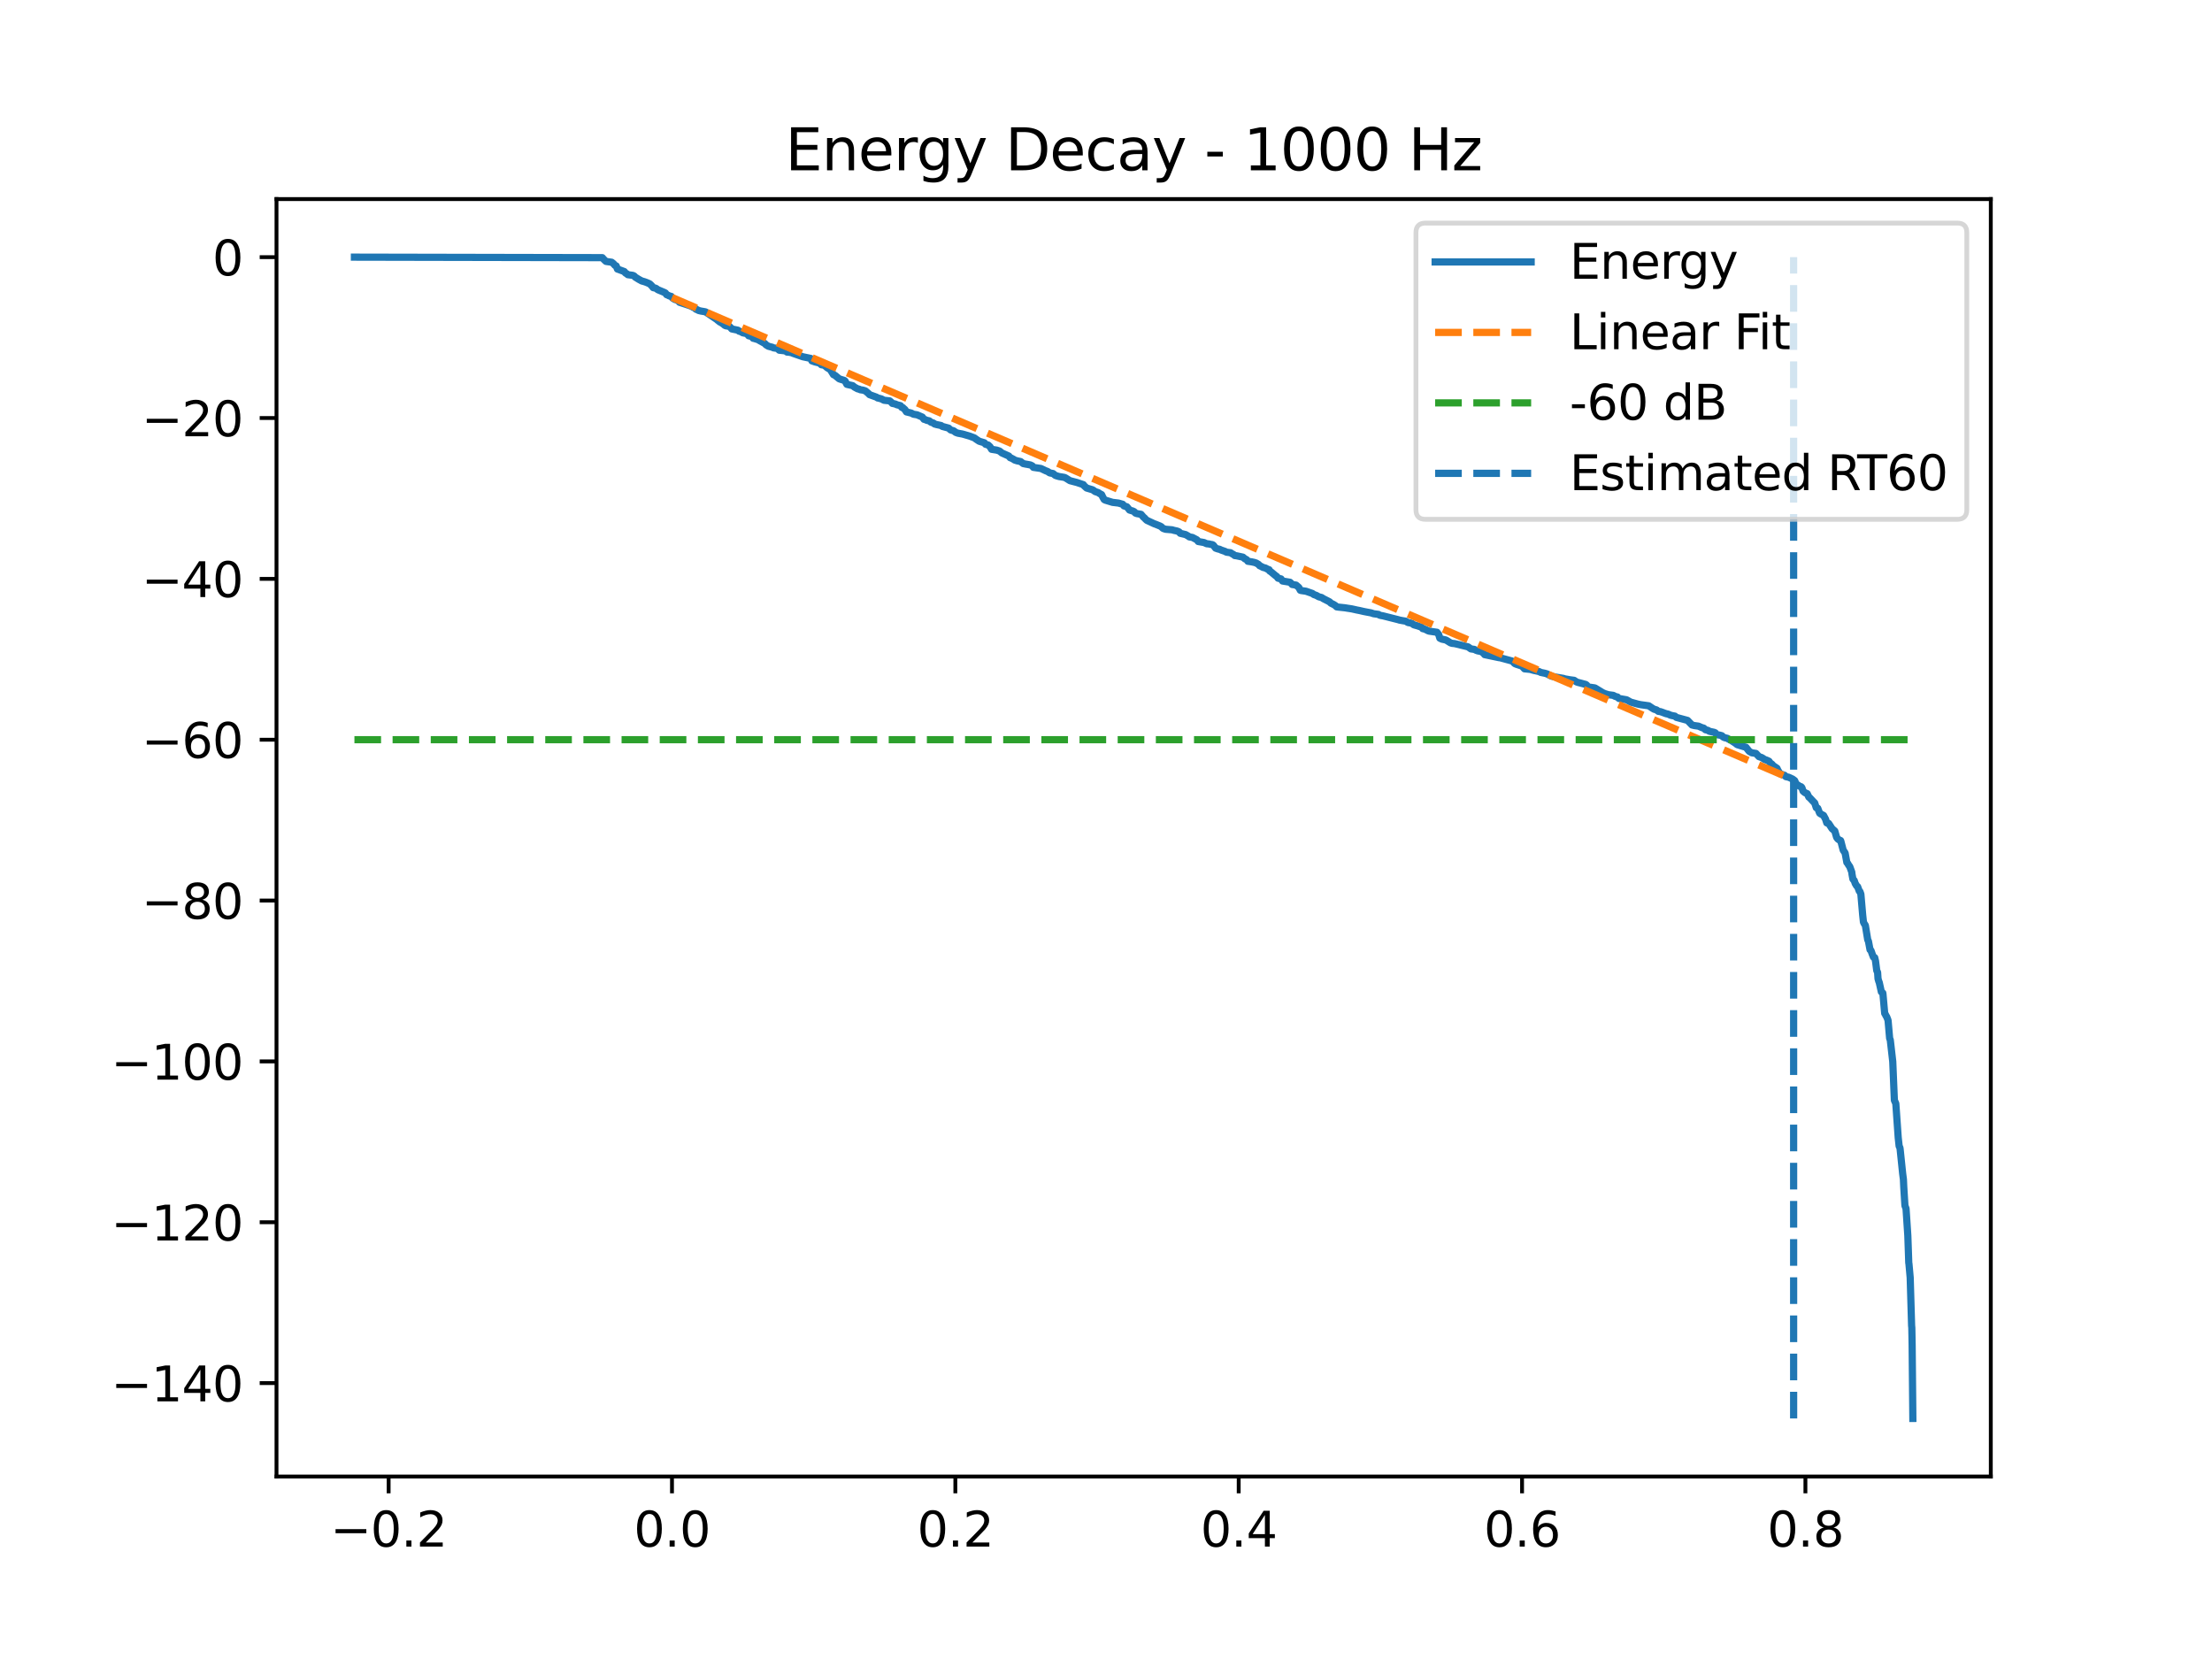<?xml version="1.0" encoding="utf-8" standalone="no"?>
<!DOCTYPE svg PUBLIC "-//W3C//DTD SVG 1.1//EN"
  "http://www.w3.org/Graphics/SVG/1.1/DTD/svg11.dtd">
<svg xmlns:xlink="http://www.w3.org/1999/xlink" width="460.8pt" height="345.6pt" viewBox="0 0 460.8 345.6" xmlns="http://www.w3.org/2000/svg" version="1.1">
 <defs>
  <style type="text/css">*{stroke-linejoin: round; stroke-linecap: butt}</style>
 </defs>
 <g id="figure_1">
  <g id="patch_1">
   <path d="M 0 345.6 
L 460.8 345.6 
L 460.8 0 
L 0 0 
z
" style="fill: #ffffff"/>
  </g>
  <g id="axes_1">
   <g id="patch_2">
    <path d="M 57.6 307.584 
L 414.72 307.584 
L 414.72 41.472 
L 57.6 41.472 
z
" style="fill: #ffffff"/>
   </g>
   <g id="matplotlib.axis_1">
    <g id="xtick_1">
     <g id="line2d_1">
      <defs>
       <path id="md9df9f1b82" d="M 0 0 
L 0 3.5 
" style="stroke: #000000; stroke-width: 0.8"/>
      </defs>
      <g>
       <use xlink:href="#md9df9f1b82" x="80.959" y="307.584" style="stroke: #000000; stroke-width: 0.8"/>
      </g>
     </g>
     <g id="text_1">
      <!-- −0.2 -->
      <g transform="translate(68.818 322.182) scale(0.1 -0.1)">
       <defs>
        <path id="DejaVuSans-2212" d="M 678 2272 
L 4684 2272 
L 4684 1741 
L 678 1741 
L 678 2272 
z
" transform="scale(0.016)"/>
        <path id="DejaVuSans-30" d="M 2034 4250 
Q 1547 4250 1301 3770 
Q 1056 3291 1056 2328 
Q 1056 1369 1301 889 
Q 1547 409 2034 409 
Q 2525 409 2770 889 
Q 3016 1369 3016 2328 
Q 3016 3291 2770 3770 
Q 2525 4250 2034 4250 
z
M 2034 4750 
Q 2819 4750 3233 4129 
Q 3647 3509 3647 2328 
Q 3647 1150 3233 529 
Q 2819 -91 2034 -91 
Q 1250 -91 836 529 
Q 422 1150 422 2328 
Q 422 3509 836 4129 
Q 1250 4750 2034 4750 
z
" transform="scale(0.016)"/>
        <path id="DejaVuSans-2e" d="M 684 794 
L 1344 794 
L 1344 0 
L 684 0 
L 684 794 
z
" transform="scale(0.016)"/>
        <path id="DejaVuSans-32" d="M 1228 531 
L 3431 531 
L 3431 0 
L 469 0 
L 469 531 
Q 828 903 1448 1529 
Q 2069 2156 2228 2338 
Q 2531 2678 2651 2914 
Q 2772 3150 2772 3378 
Q 2772 3750 2511 3984 
Q 2250 4219 1831 4219 
Q 1534 4219 1204 4116 
Q 875 4013 500 3803 
L 500 4441 
Q 881 4594 1212 4672 
Q 1544 4750 1819 4750 
Q 2544 4750 2975 4387 
Q 3406 4025 3406 3419 
Q 3406 3131 3298 2873 
Q 3191 2616 2906 2266 
Q 2828 2175 2409 1742 
Q 1991 1309 1228 531 
z
" transform="scale(0.016)"/>
       </defs>
       <use xlink:href="#DejaVuSans-2212"/>
       <use xlink:href="#DejaVuSans-30" transform="translate(83.789 0)"/>
       <use xlink:href="#DejaVuSans-2e" transform="translate(147.412 0)"/>
       <use xlink:href="#DejaVuSans-32" transform="translate(179.199 0)"/>
      </g>
     </g>
    </g>
    <g id="xtick_2">
     <g id="line2d_2">
      <g>
       <use xlink:href="#md9df9f1b82" x="139.987" y="307.584" style="stroke: #000000; stroke-width: 0.8"/>
      </g>
     </g>
     <g id="text_2">
      <!-- 0.0 -->
      <g transform="translate(132.036 322.182) scale(0.1 -0.1)">
       <use xlink:href="#DejaVuSans-30"/>
       <use xlink:href="#DejaVuSans-2e" transform="translate(63.623 0)"/>
       <use xlink:href="#DejaVuSans-30" transform="translate(95.41 0)"/>
      </g>
     </g>
    </g>
    <g id="xtick_3">
     <g id="line2d_3">
      <g>
       <use xlink:href="#md9df9f1b82" x="199.015" y="307.584" style="stroke: #000000; stroke-width: 0.8"/>
      </g>
     </g>
     <g id="text_3">
      <!-- 0.2 -->
      <g transform="translate(191.064 322.182) scale(0.1 -0.1)">
       <use xlink:href="#DejaVuSans-30"/>
       <use xlink:href="#DejaVuSans-2e" transform="translate(63.623 0)"/>
       <use xlink:href="#DejaVuSans-32" transform="translate(95.41 0)"/>
      </g>
     </g>
    </g>
    <g id="xtick_4">
     <g id="line2d_4">
      <g>
       <use xlink:href="#md9df9f1b82" x="258.043" y="307.584" style="stroke: #000000; stroke-width: 0.8"/>
      </g>
     </g>
     <g id="text_4">
      <!-- 0.4 -->
      <g transform="translate(250.092 322.182) scale(0.1 -0.1)">
       <defs>
        <path id="DejaVuSans-34" d="M 2419 4116 
L 825 1625 
L 2419 1625 
L 2419 4116 
z
M 2253 4666 
L 3047 4666 
L 3047 1625 
L 3713 1625 
L 3713 1100 
L 3047 1100 
L 3047 0 
L 2419 0 
L 2419 1100 
L 313 1100 
L 313 1709 
L 2253 4666 
z
" transform="scale(0.016)"/>
       </defs>
       <use xlink:href="#DejaVuSans-30"/>
       <use xlink:href="#DejaVuSans-2e" transform="translate(63.623 0)"/>
       <use xlink:href="#DejaVuSans-34" transform="translate(95.41 0)"/>
      </g>
     </g>
    </g>
    <g id="xtick_5">
     <g id="line2d_5">
      <g>
       <use xlink:href="#md9df9f1b82" x="317.072" y="307.584" style="stroke: #000000; stroke-width: 0.8"/>
      </g>
     </g>
     <g id="text_5">
      <!-- 0.6 -->
      <g transform="translate(309.12 322.182) scale(0.1 -0.1)">
       <defs>
        <path id="DejaVuSans-36" d="M 2113 2584 
Q 1688 2584 1439 2293 
Q 1191 2003 1191 1497 
Q 1191 994 1439 701 
Q 1688 409 2113 409 
Q 2538 409 2786 701 
Q 3034 994 3034 1497 
Q 3034 2003 2786 2293 
Q 2538 2584 2113 2584 
z
M 3366 4563 
L 3366 3988 
Q 3128 4100 2886 4159 
Q 2644 4219 2406 4219 
Q 1781 4219 1451 3797 
Q 1122 3375 1075 2522 
Q 1259 2794 1537 2939 
Q 1816 3084 2150 3084 
Q 2853 3084 3261 2657 
Q 3669 2231 3669 1497 
Q 3669 778 3244 343 
Q 2819 -91 2113 -91 
Q 1303 -91 875 529 
Q 447 1150 447 2328 
Q 447 3434 972 4092 
Q 1497 4750 2381 4750 
Q 2619 4750 2861 4703 
Q 3103 4656 3366 4563 
z
" transform="scale(0.016)"/>
       </defs>
       <use xlink:href="#DejaVuSans-30"/>
       <use xlink:href="#DejaVuSans-2e" transform="translate(63.623 0)"/>
       <use xlink:href="#DejaVuSans-36" transform="translate(95.41 0)"/>
      </g>
     </g>
    </g>
    <g id="xtick_6">
     <g id="line2d_6">
      <g>
       <use xlink:href="#md9df9f1b82" x="376.1" y="307.584" style="stroke: #000000; stroke-width: 0.8"/>
      </g>
     </g>
     <g id="text_6">
      <!-- 0.8 -->
      <g transform="translate(368.148 322.182) scale(0.1 -0.1)">
       <defs>
        <path id="DejaVuSans-38" d="M 2034 2216 
Q 1584 2216 1326 1975 
Q 1069 1734 1069 1313 
Q 1069 891 1326 650 
Q 1584 409 2034 409 
Q 2484 409 2743 651 
Q 3003 894 3003 1313 
Q 3003 1734 2745 1975 
Q 2488 2216 2034 2216 
z
M 1403 2484 
Q 997 2584 770 2862 
Q 544 3141 544 3541 
Q 544 4100 942 4425 
Q 1341 4750 2034 4750 
Q 2731 4750 3128 4425 
Q 3525 4100 3525 3541 
Q 3525 3141 3298 2862 
Q 3072 2584 2669 2484 
Q 3125 2378 3379 2068 
Q 3634 1759 3634 1313 
Q 3634 634 3220 271 
Q 2806 -91 2034 -91 
Q 1263 -91 848 271 
Q 434 634 434 1313 
Q 434 1759 690 2068 
Q 947 2378 1403 2484 
z
M 1172 3481 
Q 1172 3119 1398 2916 
Q 1625 2713 2034 2713 
Q 2441 2713 2670 2916 
Q 2900 3119 2900 3481 
Q 2900 3844 2670 4047 
Q 2441 4250 2034 4250 
Q 1625 4250 1398 4047 
Q 1172 3844 1172 3481 
z
" transform="scale(0.016)"/>
       </defs>
       <use xlink:href="#DejaVuSans-30"/>
       <use xlink:href="#DejaVuSans-2e" transform="translate(63.623 0)"/>
       <use xlink:href="#DejaVuSans-38" transform="translate(95.41 0)"/>
      </g>
     </g>
    </g>
   </g>
   <g id="matplotlib.axis_2">
    <g id="ytick_1">
     <g id="line2d_7">
      <defs>
       <path id="m7673d0a2f2" d="M 0 0 
L -3.5 0 
" style="stroke: #000000; stroke-width: 0.8"/>
      </defs>
      <g>
       <use xlink:href="#m7673d0a2f2" x="57.6" y="288.126" style="stroke: #000000; stroke-width: 0.8"/>
      </g>
     </g>
     <g id="text_7">
      <!-- −140 -->
      <g transform="translate(23.133 291.926) scale(0.1 -0.1)">
       <defs>
        <path id="DejaVuSans-31" d="M 794 531 
L 1825 531 
L 1825 4091 
L 703 3866 
L 703 4441 
L 1819 4666 
L 2450 4666 
L 2450 531 
L 3481 531 
L 3481 0 
L 794 0 
L 794 531 
z
" transform="scale(0.016)"/>
       </defs>
       <use xlink:href="#DejaVuSans-2212"/>
       <use xlink:href="#DejaVuSans-31" transform="translate(83.789 0)"/>
       <use xlink:href="#DejaVuSans-34" transform="translate(147.412 0)"/>
       <use xlink:href="#DejaVuSans-30" transform="translate(211.035 0)"/>
      </g>
     </g>
    </g>
    <g id="ytick_2">
     <g id="line2d_8">
      <g>
       <use xlink:href="#m7673d0a2f2" x="57.6" y="254.618" style="stroke: #000000; stroke-width: 0.8"/>
      </g>
     </g>
     <g id="text_8">
      <!-- −120 -->
      <g transform="translate(23.133 258.417) scale(0.1 -0.1)">
       <use xlink:href="#DejaVuSans-2212"/>
       <use xlink:href="#DejaVuSans-31" transform="translate(83.789 0)"/>
       <use xlink:href="#DejaVuSans-32" transform="translate(147.412 0)"/>
       <use xlink:href="#DejaVuSans-30" transform="translate(211.035 0)"/>
      </g>
     </g>
    </g>
    <g id="ytick_3">
     <g id="line2d_9">
      <g>
       <use xlink:href="#m7673d0a2f2" x="57.6" y="221.11" style="stroke: #000000; stroke-width: 0.8"/>
      </g>
     </g>
     <g id="text_9">
      <!-- −100 -->
      <g transform="translate(23.133 224.909) scale(0.1 -0.1)">
       <use xlink:href="#DejaVuSans-2212"/>
       <use xlink:href="#DejaVuSans-31" transform="translate(83.789 0)"/>
       <use xlink:href="#DejaVuSans-30" transform="translate(147.412 0)"/>
       <use xlink:href="#DejaVuSans-30" transform="translate(211.035 0)"/>
      </g>
     </g>
    </g>
    <g id="ytick_4">
     <g id="line2d_10">
      <g>
       <use xlink:href="#m7673d0a2f2" x="57.6" y="187.601" style="stroke: #000000; stroke-width: 0.8"/>
      </g>
     </g>
     <g id="text_10">
      <!-- −80 -->
      <g transform="translate(29.495 191.401) scale(0.1 -0.1)">
       <use xlink:href="#DejaVuSans-2212"/>
       <use xlink:href="#DejaVuSans-38" transform="translate(83.789 0)"/>
       <use xlink:href="#DejaVuSans-30" transform="translate(147.412 0)"/>
      </g>
     </g>
    </g>
    <g id="ytick_5">
     <g id="line2d_11">
      <g>
       <use xlink:href="#m7673d0a2f2" x="57.6" y="154.093" style="stroke: #000000; stroke-width: 0.8"/>
      </g>
     </g>
     <g id="text_11">
      <!-- −60 -->
      <g transform="translate(29.495 157.892) scale(0.1 -0.1)">
       <use xlink:href="#DejaVuSans-2212"/>
       <use xlink:href="#DejaVuSans-36" transform="translate(83.789 0)"/>
       <use xlink:href="#DejaVuSans-30" transform="translate(147.412 0)"/>
      </g>
     </g>
    </g>
    <g id="ytick_6">
     <g id="line2d_12">
      <g>
       <use xlink:href="#m7673d0a2f2" x="57.6" y="120.585" style="stroke: #000000; stroke-width: 0.8"/>
      </g>
     </g>
     <g id="text_12">
      <!-- −40 -->
      <g transform="translate(29.495 124.384) scale(0.1 -0.1)">
       <use xlink:href="#DejaVuSans-2212"/>
       <use xlink:href="#DejaVuSans-34" transform="translate(83.789 0)"/>
       <use xlink:href="#DejaVuSans-30" transform="translate(147.412 0)"/>
      </g>
     </g>
    </g>
    <g id="ytick_7">
     <g id="line2d_13">
      <g>
       <use xlink:href="#m7673d0a2f2" x="57.6" y="87.076" style="stroke: #000000; stroke-width: 0.8"/>
      </g>
     </g>
     <g id="text_13">
      <!-- −20 -->
      <g transform="translate(29.495 90.876) scale(0.1 -0.1)">
       <use xlink:href="#DejaVuSans-2212"/>
       <use xlink:href="#DejaVuSans-32" transform="translate(83.789 0)"/>
       <use xlink:href="#DejaVuSans-30" transform="translate(147.412 0)"/>
      </g>
     </g>
    </g>
    <g id="ytick_8">
     <g id="line2d_14">
      <g>
       <use xlink:href="#m7673d0a2f2" x="57.6" y="53.568" style="stroke: #000000; stroke-width: 0.8"/>
      </g>
     </g>
     <g id="text_14">
      <!-- 0 -->
      <g transform="translate(44.237 57.367) scale(0.1 -0.1)">
       <use xlink:href="#DejaVuSans-30"/>
      </g>
     </g>
    </g>
   </g>
   <g id="line2d_15">
    <path d="M 73.833 53.568 
L 125.47 53.673 
L 125.741 53.981 
L 126.073 54.307 
L 126.251 54.459 
L 127.425 54.628 
L 127.8 54.927 
L 127.893 55.037 
L 128.089 55.269 
L 128.366 55.392 
L 128.624 56.052 
L 128.784 56.1 
L 130.051 56.569 
L 130.303 56.886 
L 130.598 57.047 
L 130.783 57.222 
L 131.711 57.345 
L 131.914 57.394 
L 132.117 57.503 
L 132.332 57.735 
L 133.07 58.191 
L 133.697 58.534 
L 133.869 58.578 
L 134.257 58.688 
L 134.619 58.818 
L 135.296 59.101 
L 135.505 59.273 
L 135.843 59.621 
L 136.07 59.921 
L 136.612 60.042 
L 137.06 60.361 
L 138.407 60.922 
L 138.622 61.038 
L 138.862 61.384 
L 139.188 61.509 
L 139.366 61.625 
L 139.84 61.749 
L 140.104 62.094 
L 140.559 62.372 
L 140.922 62.487 
L 141.352 62.711 
L 141.555 62.972 
L 143.32 63.549 
L 143.683 63.673 
L 144.193 63.884 
L 144.402 64.03 
L 144.734 64.152 
L 144.968 64.413 
L 145.263 64.527 
L 145.527 64.678 
L 146.05 64.806 
L 146.364 64.854 
L 146.978 64.964 
L 149.296 66.533 
L 149.549 66.757 
L 149.782 66.917 
L 149.881 67.027 
L 150.145 67.168 
L 150.446 67.346 
L 150.735 67.557 
L 150.963 67.757 
L 151.19 67.868 
L 151.922 67.981 
L 152.242 68.287 
L 152.445 68.525 
L 153.717 68.789 
L 153.951 68.989 
L 154.142 69.029 
L 154.431 69.153 
L 154.714 69.325 
L 155.531 69.497 
L 155.74 69.668 
L 155.956 69.946 
L 156.607 70.103 
L 156.89 70.465 
L 157.105 70.51 
L 157.985 70.783 
L 158.2 70.94 
L 158.864 71.298 
L 159.048 71.404 
L 159.294 71.531 
L 159.596 71.85 
L 159.823 71.976 
L 160.044 72.121 
L 160.444 72.229 
L 160.887 72.339 
L 161.102 72.461 
L 161.963 72.595 
L 162.332 72.954 
L 163.617 73.096 
L 163.949 73.344 
L 164.281 73.359 
L 164.877 73.471 
L 165.191 73.602 
L 167.017 74.242 
L 167.263 74.323 
L 168.893 74.664 
L 169.132 75.176 
L 169.747 75.39 
L 170.731 75.633 
L 170.897 75.782 
L 171.082 75.973 
L 171.715 76.093 
L 172.311 76.593 
L 172.975 76.999 
L 173.621 78.044 
L 173.959 78.206 
L 174.82 78.918 
L 175.416 79.109 
L 175.89 79.251 
L 176.068 79.405 
L 176.412 80.061 
L 176.585 80.109 
L 177.63 80.338 
L 178.005 80.645 
L 178.269 80.788 
L 178.657 81 
L 178.995 81.075 
L 179.192 81.189 
L 179.739 81.265 
L 180.262 81.42 
L 180.938 81.988 
L 181.141 82.212 
L 182.604 82.743 
L 182.82 82.905 
L 183.102 82.961 
L 183.631 83.108 
L 184.141 83.38 
L 185.34 83.509 
L 185.685 83.799 
L 185.882 84.03 
L 186.552 84.174 
L 186.798 84.305 
L 187.585 84.507 
L 187.843 84.865 
L 188.077 84.911 
L 188.163 85.017 
L 188.526 85.325 
L 188.642 85.515 
L 188.827 85.806 
L 189.823 86.051 
L 190.063 86.168 
L 190.266 86.285 
L 191.047 86.413 
L 192.141 86.889 
L 192.393 87.231 
L 192.485 87.352 
L 192.658 87.381 
L 192.891 87.483 
L 193.076 87.563 
L 193.574 87.667 
L 193.924 87.951 
L 194.471 88.132 
L 194.68 88.324 
L 195.117 88.446 
L 196.058 88.647 
L 196.267 88.819 
L 197.62 89.184 
L 197.884 89.429 
L 197.988 89.536 
L 198.179 89.612 
L 198.659 89.741 
L 199.101 90.079 
L 199.55 90.242 
L 200.417 90.402 
L 200.792 90.495 
L 201.223 90.628 
L 201.518 90.709 
L 202.01 90.856 
L 202.705 91.118 
L 202.994 91.23 
L 203.344 91.493 
L 203.984 91.914 
L 204.205 91.983 
L 205.06 92.237 
L 205.299 92.548 
L 205.847 92.702 
L 206.246 93.07 
L 206.566 93.6 
L 207.63 93.768 
L 208.22 93.958 
L 208.7 94.353 
L 210.145 94.999 
L 210.44 95.353 
L 210.618 95.403 
L 211.178 95.698 
L 211.362 95.835 
L 211.872 95.994 
L 212.61 96.151 
L 213.157 96.571 
L 213.686 96.683 
L 214.012 96.736 
L 214.633 96.853 
L 215.039 97.045 
L 215.267 97.36 
L 216.847 97.595 
L 217.861 98.078 
L 218.212 98.205 
L 218.679 98.514 
L 219.368 98.648 
L 219.847 99.034 
L 220.093 99.119 
L 220.604 99.269 
L 221.378 99.391 
L 221.778 99.465 
L 222.006 99.579 
L 222.891 100.132 
L 224.373 100.52 
L 224.65 100.618 
L 225.683 100.961 
L 225.824 101.172 
L 226.365 101.664 
L 227.595 102.03 
L 227.927 102.24 
L 228.111 102.393 
L 228.8 102.626 
L 229.089 102.829 
L 229.482 103.035 
L 229.728 103.553 
L 229.796 103.666 
L 230.011 104.05 
L 230.226 104.179 
L 231.518 104.575 
L 231.751 104.649 
L 232.987 104.795 
L 233.891 105.051 
L 234.143 105.387 
L 234.74 105.568 
L 235.096 105.984 
L 235.293 106.246 
L 235.68 106.371 
L 235.926 106.434 
L 236.277 106.593 
L 236.529 106.879 
L 236.824 106.989 
L 237.058 107.03 
L 237.697 107.144 
L 238.232 107.761 
L 238.392 107.867 
L 238.62 108.126 
L 238.908 108.394 
L 240.464 109.115 
L 240.71 109.197 
L 241.614 109.563 
L 241.946 109.74 
L 242.032 109.848 
L 242.29 110.08 
L 242.801 110.254 
L 244.153 110.367 
L 244.59 110.494 
L 245.1 110.6 
L 245.346 110.676 
L 245.635 110.812 
L 245.857 111.094 
L 246.982 111.362 
L 247.541 111.679 
L 247.763 111.846 
L 248.408 111.959 
L 249.355 112.461 
L 249.613 112.808 
L 250.812 113.018 
L 251.39 113.276 
L 251.79 113.305 
L 252.27 113.414 
L 252.528 113.448 
L 252.743 113.557 
L 253.235 114.187 
L 253.764 114.373 
L 254.041 114.412 
L 254.366 114.574 
L 254.545 114.64 
L 255.203 114.865 
L 255.467 115.024 
L 256.34 115.143 
L 256.703 115.383 
L 256.931 115.489 
L 257.22 115.732 
L 257.595 115.779 
L 258.929 116.064 
L 259.199 116.297 
L 259.316 116.405 
L 259.556 116.509 
L 259.728 116.613 
L 259.95 116.927 
L 260.737 117.042 
L 261.296 117.161 
L 261.714 117.298 
L 261.923 117.434 
L 262.157 117.553 
L 262.397 117.845 
L 262.704 117.98 
L 263.098 118.199 
L 263.602 118.328 
L 264.069 118.575 
L 264.383 118.688 
L 264.481 118.937 
L 264.764 119.125 
L 264.905 119.239 
L 265.736 119.935 
L 265.957 120.073 
L 266.24 120.451 
L 266.855 120.589 
L 267.168 121.036 
L 268.097 121.188 
L 268.736 121.297 
L 268.97 121.515 
L 269.167 121.755 
L 269.99 121.886 
L 270.568 122.375 
L 270.876 122.962 
L 271.042 123.016 
L 272.063 123.164 
L 273.446 123.645 
L 273.649 123.836 
L 274.252 124.047 
L 274.424 124.157 
L 274.768 124.337 
L 275.309 124.469 
L 275.69 124.719 
L 276.779 125.271 
L 276.982 125.386 
L 277.264 125.657 
L 277.787 125.908 
L 277.972 126.022 
L 278.236 126.195 
L 278.451 126.422 
L 278.845 126.475 
L 280.216 126.62 
L 280.616 126.689 
L 281.347 126.799 
L 281.624 126.845 
L 282.411 127.02 
L 282.626 127.07 
L 283.229 127.185 
L 284.065 127.378 
L 284.754 127.512 
L 285.608 127.671 
L 285.94 127.782 
L 286.149 127.851 
L 287.164 127.988 
L 287.361 128.136 
L 287.662 128.215 
L 288.08 128.287 
L 291.314 129.101 
L 291.487 129.165 
L 292.163 129.291 
L 292.845 129.401 
L 293.288 129.678 
L 293.891 129.791 
L 294.21 129.909 
L 294.463 130.121 
L 294.641 130.192 
L 295.071 130.312 
L 295.317 130.381 
L 296.141 130.663 
L 296.375 130.956 
L 296.793 131.055 
L 297.469 131.388 
L 297.697 131.473 
L 299.351 131.714 
L 299.714 132.196 
L 299.941 132.944 
L 300.365 133.146 
L 301.159 133.312 
L 301.349 133.406 
L 302.161 133.914 
L 302.511 134.025 
L 302.985 134.068 
L 303.925 134.283 
L 304.251 134.371 
L 305.825 134.752 
L 306.41 135.174 
L 307.147 135.285 
L 307.486 135.462 
L 307.83 135.587 
L 308.574 135.732 
L 309.054 136.082 
L 309.281 136.375 
L 312.263 137.002 
L 312.515 137.028 
L 313.161 137.204 
L 313.616 137.328 
L 315.012 137.707 
L 315.319 137.967 
L 315.399 138.095 
L 315.571 138.242 
L 315.842 138.362 
L 317.072 138.767 
L 317.582 139.329 
L 318.787 139.448 
L 319.211 139.575 
L 319.617 139.683 
L 319.912 139.739 
L 320.669 139.914 
L 320.951 140.073 
L 321.837 140.256 
L 322.267 140.381 
L 323.024 140.778 
L 323.214 140.857 
L 324.032 141.052 
L 324.247 141.075 
L 325.686 141.32 
L 326 141.424 
L 326.713 141.547 
L 326.959 141.597 
L 327.924 141.725 
L 328.416 142.055 
L 328.73 142.164 
L 329.012 142.23 
L 330.095 142.519 
L 330.291 142.563 
L 330.519 142.698 
L 330.808 143.1 
L 332.241 143.304 
L 333.864 144.286 
L 334.097 144.397 
L 334.399 144.522 
L 334.792 144.637 
L 334.971 144.707 
L 336.096 144.86 
L 336.372 145.024 
L 336.723 145.152 
L 336.938 145.191 
L 337.03 145.295 
L 337.258 145.504 
L 337.651 145.573 
L 338.844 145.779 
L 339.724 146.271 
L 341.23 146.684 
L 341.783 146.798 
L 342.601 146.909 
L 343.468 147.029 
L 344.206 147.525 
L 344.569 147.742 
L 345.085 147.888 
L 345.46 148.183 
L 345.915 148.253 
L 346.389 148.418 
L 346.715 148.545 
L 347.114 148.686 
L 347.385 148.731 
L 347.711 148.852 
L 347.957 148.977 
L 348.326 149.069 
L 348.91 149.18 
L 349.211 149.443 
L 351.548 150.073 
L 352.464 151.021 
L 352.962 151.15 
L 353.817 151.268 
L 354.536 151.579 
L 354.917 151.683 
L 355.274 152.017 
L 355.809 152.151 
L 356.055 152.325 
L 356.522 152.435 
L 357.063 152.548 
L 357.321 152.659 
L 357.586 153.025 
L 358.305 153.157 
L 358.692 153.264 
L 358.938 153.507 
L 359.141 153.622 
L 359.381 153.699 
L 359.898 153.824 
L 360.113 153.991 
L 360.426 154.125 
L 360.66 154.266 
L 361.466 154.795 
L 361.625 154.904 
L 361.878 155.119 
L 363.267 155.544 
L 363.704 155.652 
L 364.399 156.526 
L 364.89 156.811 
L 365.8 156.954 
L 366.421 157.619 
L 366.876 157.769 
L 367.061 157.852 
L 367.602 158.209 
L 368.008 158.349 
L 368.506 158.573 
L 368.795 158.973 
L 369.139 159.202 
L 369.348 159.478 
L 370.178 160.044 
L 370.351 160.43 
L 370.633 160.89 
L 370.793 161.176 
L 371.433 161.4 
L 371.783 161.518 
L 372.029 161.789 
L 372.595 161.909 
L 372.982 162.077 
L 373.234 162.203 
L 373.425 162.287 
L 373.861 162.609 
L 374.132 163.264 
L 374.316 163.409 
L 374.47 163.504 
L 374.63 163.603 
L 374.802 163.754 
L 375.202 163.894 
L 375.362 164.062 
L 375.614 164.809 
L 375.995 165.127 
L 376.475 165.334 
L 376.819 166.054 
L 377.01 166.196 
L 377.877 167.122 
L 378.03 167.256 
L 378.362 168.263 
L 378.67 168.374 
L 378.731 168.518 
L 379.02 169.295 
L 379.088 169.418 
L 379.242 169.527 
L 379.887 169.878 
L 380.213 170.491 
L 380.275 170.579 
L 380.551 171.425 
L 380.939 171.535 
L 381.646 172.619 
L 382.224 173.124 
L 382.574 174.345 
L 382.636 174.494 
L 382.863 174.777 
L 383.152 174.988 
L 383.423 175.096 
L 383.478 175.223 
L 383.97 177.108 
L 384.37 177.694 
L 384.732 179.666 
L 384.886 179.827 
L 385.065 180.151 
L 385.347 180.554 
L 385.759 181.669 
L 385.815 182.16 
L 385.993 183.114 
L 386.134 183.302 
L 386.257 183.402 
L 386.491 184.08 
L 386.589 184.22 
L 386.768 184.547 
L 386.977 184.706 
L 387.315 185.618 
L 387.456 185.727 
L 387.653 186.265 
L 388.034 190.658 
L 388.188 192.081 
L 388.342 192.4 
L 388.588 192.769 
L 389.086 195.805 
L 389.16 195.916 
L 389.233 196.095 
L 389.565 197.854 
L 389.725 197.966 
L 389.774 198.053 
L 389.996 198.691 
L 390.26 199.372 
L 390.537 199.489 
L 390.709 200.219 
L 390.961 202.194 
L 391.14 202.563 
L 391.226 203.88 
L 391.404 204.5 
L 391.472 204.616 
L 391.92 206.633 
L 392.222 206.862 
L 392.259 207.121 
L 392.615 211.1 
L 392.744 211.293 
L 392.91 211.652 
L 393.009 211.76 
L 393.267 212.411 
L 393.322 212.619 
L 393.648 216.323 
L 393.777 216.615 
L 394.294 221.139 
L 394.632 229.204 
L 394.675 229.306 
L 394.835 229.667 
L 394.933 229.883 
L 395.431 236.972 
L 395.628 238.789 
L 395.776 239.046 
L 395.825 239.335 
L 396.36 244.495 
L 396.514 245.673 
L 396.593 247.366 
L 396.833 251.165 
L 397.061 251.763 
L 397.436 257.419 
L 397.633 263.135 
L 397.663 263.209 
L 397.928 266.154 
L 398.223 276.159 
L 398.266 276.588 
L 398.334 280.206 
L 398.481 295.488 
L 398.481 295.488 
" clip-path="url(#pe1943ae034)" style="fill: none; stroke: #1f77b4; stroke-width: 1.5; stroke-linecap: square"/>
   </g>
   <g id="line2d_16">
    <path d="M 139.987 61.963 
L 373.646 162.47 
" clip-path="url(#pe1943ae034)" style="fill: none; stroke-dasharray: 5.55,2.4; stroke-dashoffset: 0; stroke: #ff7f0e; stroke-width: 1.5"/>
   </g>
   <g id="line2d_17">
    <path d="M 73.833 154.093 
L 398.487 154.093 
L 398.487 154.093 
" clip-path="url(#pe1943ae034)" style="fill: none; stroke-dasharray: 5.55,2.4; stroke-dashoffset: 0; stroke: #2ca02c; stroke-width: 1.5"/>
   </g>
   <g id="LineCollection_1">
    <path d="M 373.646 295.488 
L 373.646 53.568 
" clip-path="url(#pe1943ae034)" style="fill: none; stroke-dasharray: 5.55,2.4; stroke-dashoffset: 0; stroke: #1f77b4; stroke-width: 1.5"/>
   </g>
   <g id="patch_3">
    <path d="M 57.6 307.584 
L 57.6 41.472 
" style="fill: none; stroke: #000000; stroke-width: 0.8; stroke-linejoin: miter; stroke-linecap: square"/>
   </g>
   <g id="patch_4">
    <path d="M 414.72 307.584 
L 414.72 41.472 
" style="fill: none; stroke: #000000; stroke-width: 0.8; stroke-linejoin: miter; stroke-linecap: square"/>
   </g>
   <g id="patch_5">
    <path d="M 57.6 307.584 
L 414.72 307.584 
" style="fill: none; stroke: #000000; stroke-width: 0.8; stroke-linejoin: miter; stroke-linecap: square"/>
   </g>
   <g id="patch_6">
    <path d="M 57.6 41.472 
L 414.72 41.472 
" style="fill: none; stroke: #000000; stroke-width: 0.8; stroke-linejoin: miter; stroke-linecap: square"/>
   </g>
   <g id="text_15">
    <!-- Energy Decay - 1000 Hz -->
    <g transform="translate(163.59 35.472) scale(0.12 -0.12)">
     <defs>
      <path id="DejaVuSans-45" d="M 628 4666 
L 3578 4666 
L 3578 4134 
L 1259 4134 
L 1259 2753 
L 3481 2753 
L 3481 2222 
L 1259 2222 
L 1259 531 
L 3634 531 
L 3634 0 
L 628 0 
L 628 4666 
z
" transform="scale(0.016)"/>
      <path id="DejaVuSans-6e" d="M 3513 2113 
L 3513 0 
L 2938 0 
L 2938 2094 
Q 2938 2591 2744 2837 
Q 2550 3084 2163 3084 
Q 1697 3084 1428 2787 
Q 1159 2491 1159 1978 
L 1159 0 
L 581 0 
L 581 3500 
L 1159 3500 
L 1159 2956 
Q 1366 3272 1645 3428 
Q 1925 3584 2291 3584 
Q 2894 3584 3203 3211 
Q 3513 2838 3513 2113 
z
" transform="scale(0.016)"/>
      <path id="DejaVuSans-65" d="M 3597 1894 
L 3597 1613 
L 953 1613 
Q 991 1019 1311 708 
Q 1631 397 2203 397 
Q 2534 397 2845 478 
Q 3156 559 3463 722 
L 3463 178 
Q 3153 47 2828 -22 
Q 2503 -91 2169 -91 
Q 1331 -91 842 396 
Q 353 884 353 1716 
Q 353 2575 817 3079 
Q 1281 3584 2069 3584 
Q 2775 3584 3186 3129 
Q 3597 2675 3597 1894 
z
M 3022 2063 
Q 3016 2534 2758 2815 
Q 2500 3097 2075 3097 
Q 1594 3097 1305 2825 
Q 1016 2553 972 2059 
L 3022 2063 
z
" transform="scale(0.016)"/>
      <path id="DejaVuSans-72" d="M 2631 2963 
Q 2534 3019 2420 3045 
Q 2306 3072 2169 3072 
Q 1681 3072 1420 2755 
Q 1159 2438 1159 1844 
L 1159 0 
L 581 0 
L 581 3500 
L 1159 3500 
L 1159 2956 
Q 1341 3275 1631 3429 
Q 1922 3584 2338 3584 
Q 2397 3584 2469 3576 
Q 2541 3569 2628 3553 
L 2631 2963 
z
" transform="scale(0.016)"/>
      <path id="DejaVuSans-67" d="M 2906 1791 
Q 2906 2416 2648 2759 
Q 2391 3103 1925 3103 
Q 1463 3103 1205 2759 
Q 947 2416 947 1791 
Q 947 1169 1205 825 
Q 1463 481 1925 481 
Q 2391 481 2648 825 
Q 2906 1169 2906 1791 
z
M 3481 434 
Q 3481 -459 3084 -895 
Q 2688 -1331 1869 -1331 
Q 1566 -1331 1297 -1286 
Q 1028 -1241 775 -1147 
L 775 -588 
Q 1028 -725 1275 -790 
Q 1522 -856 1778 -856 
Q 2344 -856 2625 -561 
Q 2906 -266 2906 331 
L 2906 616 
Q 2728 306 2450 153 
Q 2172 0 1784 0 
Q 1141 0 747 490 
Q 353 981 353 1791 
Q 353 2603 747 3093 
Q 1141 3584 1784 3584 
Q 2172 3584 2450 3431 
Q 2728 3278 2906 2969 
L 2906 3500 
L 3481 3500 
L 3481 434 
z
" transform="scale(0.016)"/>
      <path id="DejaVuSans-79" d="M 2059 -325 
Q 1816 -950 1584 -1140 
Q 1353 -1331 966 -1331 
L 506 -1331 
L 506 -850 
L 844 -850 
Q 1081 -850 1212 -737 
Q 1344 -625 1503 -206 
L 1606 56 
L 191 3500 
L 800 3500 
L 1894 763 
L 2988 3500 
L 3597 3500 
L 2059 -325 
z
" transform="scale(0.016)"/>
      <path id="DejaVuSans-20" transform="scale(0.016)"/>
      <path id="DejaVuSans-44" d="M 1259 4147 
L 1259 519 
L 2022 519 
Q 2988 519 3436 956 
Q 3884 1394 3884 2338 
Q 3884 3275 3436 3711 
Q 2988 4147 2022 4147 
L 1259 4147 
z
M 628 4666 
L 1925 4666 
Q 3281 4666 3915 4102 
Q 4550 3538 4550 2338 
Q 4550 1131 3912 565 
Q 3275 0 1925 0 
L 628 0 
L 628 4666 
z
" transform="scale(0.016)"/>
      <path id="DejaVuSans-63" d="M 3122 3366 
L 3122 2828 
Q 2878 2963 2633 3030 
Q 2388 3097 2138 3097 
Q 1578 3097 1268 2742 
Q 959 2388 959 1747 
Q 959 1106 1268 751 
Q 1578 397 2138 397 
Q 2388 397 2633 464 
Q 2878 531 3122 666 
L 3122 134 
Q 2881 22 2623 -34 
Q 2366 -91 2075 -91 
Q 1284 -91 818 406 
Q 353 903 353 1747 
Q 353 2603 823 3093 
Q 1294 3584 2113 3584 
Q 2378 3584 2631 3529 
Q 2884 3475 3122 3366 
z
" transform="scale(0.016)"/>
      <path id="DejaVuSans-61" d="M 2194 1759 
Q 1497 1759 1228 1600 
Q 959 1441 959 1056 
Q 959 750 1161 570 
Q 1363 391 1709 391 
Q 2188 391 2477 730 
Q 2766 1069 2766 1631 
L 2766 1759 
L 2194 1759 
z
M 3341 1997 
L 3341 0 
L 2766 0 
L 2766 531 
Q 2569 213 2275 61 
Q 1981 -91 1556 -91 
Q 1019 -91 701 211 
Q 384 513 384 1019 
Q 384 1609 779 1909 
Q 1175 2209 1959 2209 
L 2766 2209 
L 2766 2266 
Q 2766 2663 2505 2880 
Q 2244 3097 1772 3097 
Q 1472 3097 1187 3025 
Q 903 2953 641 2809 
L 641 3341 
Q 956 3463 1253 3523 
Q 1550 3584 1831 3584 
Q 2591 3584 2966 3190 
Q 3341 2797 3341 1997 
z
" transform="scale(0.016)"/>
      <path id="DejaVuSans-2d" d="M 313 2009 
L 1997 2009 
L 1997 1497 
L 313 1497 
L 313 2009 
z
" transform="scale(0.016)"/>
      <path id="DejaVuSans-48" d="M 628 4666 
L 1259 4666 
L 1259 2753 
L 3553 2753 
L 3553 4666 
L 4184 4666 
L 4184 0 
L 3553 0 
L 3553 2222 
L 1259 2222 
L 1259 0 
L 628 0 
L 628 4666 
z
" transform="scale(0.016)"/>
      <path id="DejaVuSans-7a" d="M 353 3500 
L 3084 3500 
L 3084 2975 
L 922 459 
L 3084 459 
L 3084 0 
L 275 0 
L 275 525 
L 2438 3041 
L 353 3041 
L 353 3500 
z
" transform="scale(0.016)"/>
     </defs>
     <use xlink:href="#DejaVuSans-45"/>
     <use xlink:href="#DejaVuSans-6e" transform="translate(63.184 0)"/>
     <use xlink:href="#DejaVuSans-65" transform="translate(126.562 0)"/>
     <use xlink:href="#DejaVuSans-72" transform="translate(188.086 0)"/>
     <use xlink:href="#DejaVuSans-67" transform="translate(227.449 0)"/>
     <use xlink:href="#DejaVuSans-79" transform="translate(290.926 0)"/>
     <use xlink:href="#DejaVuSans-20" transform="translate(350.105 0)"/>
     <use xlink:href="#DejaVuSans-44" transform="translate(381.893 0)"/>
     <use xlink:href="#DejaVuSans-65" transform="translate(458.895 0)"/>
     <use xlink:href="#DejaVuSans-63" transform="translate(520.418 0)"/>
     <use xlink:href="#DejaVuSans-61" transform="translate(575.398 0)"/>
     <use xlink:href="#DejaVuSans-79" transform="translate(636.678 0)"/>
     <use xlink:href="#DejaVuSans-20" transform="translate(695.857 0)"/>
     <use xlink:href="#DejaVuSans-2d" transform="translate(727.645 0)"/>
     <use xlink:href="#DejaVuSans-20" transform="translate(763.729 0)"/>
     <use xlink:href="#DejaVuSans-31" transform="translate(795.516 0)"/>
     <use xlink:href="#DejaVuSans-30" transform="translate(859.139 0)"/>
     <use xlink:href="#DejaVuSans-30" transform="translate(922.762 0)"/>
     <use xlink:href="#DejaVuSans-30" transform="translate(986.385 0)"/>
     <use xlink:href="#DejaVuSans-20" transform="translate(1050.008 0)"/>
     <use xlink:href="#DejaVuSans-48" transform="translate(1081.795 0)"/>
     <use xlink:href="#DejaVuSans-7a" transform="translate(1156.99 0)"/>
    </g>
   </g>
   <g id="legend_1">
    <g id="patch_7">
     <path d="M 296.968 108.184 
L 407.72 108.184 
Q 409.72 108.184 409.72 106.184 
L 409.72 48.472 
Q 409.72 46.472 407.72 46.472 
L 296.968 46.472 
Q 294.968 46.472 294.968 48.472 
L 294.968 106.184 
Q 294.968 108.184 296.968 108.184 
z
" style="fill: #ffffff; opacity: 0.8; stroke: #cccccc; stroke-linejoin: miter"/>
    </g>
    <g id="line2d_18">
     <path d="M 298.968 54.57 
L 308.968 54.57 
L 318.968 54.57 
" style="fill: none; stroke: #1f77b4; stroke-width: 1.5; stroke-linecap: square"/>
    </g>
    <g id="text_16">
     <!-- Energy -->
     <g transform="translate(326.968 58.07) scale(0.1 -0.1)">
      <use xlink:href="#DejaVuSans-45"/>
      <use xlink:href="#DejaVuSans-6e" transform="translate(63.184 0)"/>
      <use xlink:href="#DejaVuSans-65" transform="translate(126.562 0)"/>
      <use xlink:href="#DejaVuSans-72" transform="translate(188.086 0)"/>
      <use xlink:href="#DejaVuSans-67" transform="translate(227.449 0)"/>
      <use xlink:href="#DejaVuSans-79" transform="translate(290.926 0)"/>
     </g>
    </g>
    <g id="line2d_19">
     <path d="M 298.968 69.249 
L 308.968 69.249 
L 318.968 69.249 
" style="fill: none; stroke-dasharray: 5.55,2.4; stroke-dashoffset: 0; stroke: #ff7f0e; stroke-width: 1.5"/>
    </g>
    <g id="text_17">
     <!-- Linear Fit -->
     <g transform="translate(326.968 72.749) scale(0.1 -0.1)">
      <defs>
       <path id="DejaVuSans-4c" d="M 628 4666 
L 1259 4666 
L 1259 531 
L 3531 531 
L 3531 0 
L 628 0 
L 628 4666 
z
" transform="scale(0.016)"/>
       <path id="DejaVuSans-69" d="M 603 3500 
L 1178 3500 
L 1178 0 
L 603 0 
L 603 3500 
z
M 603 4863 
L 1178 4863 
L 1178 4134 
L 603 4134 
L 603 4863 
z
" transform="scale(0.016)"/>
       <path id="DejaVuSans-46" d="M 628 4666 
L 3309 4666 
L 3309 4134 
L 1259 4134 
L 1259 2759 
L 3109 2759 
L 3109 2228 
L 1259 2228 
L 1259 0 
L 628 0 
L 628 4666 
z
" transform="scale(0.016)"/>
       <path id="DejaVuSans-74" d="M 1172 4494 
L 1172 3500 
L 2356 3500 
L 2356 3053 
L 1172 3053 
L 1172 1153 
Q 1172 725 1289 603 
Q 1406 481 1766 481 
L 2356 481 
L 2356 0 
L 1766 0 
Q 1100 0 847 248 
Q 594 497 594 1153 
L 594 3053 
L 172 3053 
L 172 3500 
L 594 3500 
L 594 4494 
L 1172 4494 
z
" transform="scale(0.016)"/>
      </defs>
      <use xlink:href="#DejaVuSans-4c"/>
      <use xlink:href="#DejaVuSans-69" transform="translate(55.713 0)"/>
      <use xlink:href="#DejaVuSans-6e" transform="translate(83.496 0)"/>
      <use xlink:href="#DejaVuSans-65" transform="translate(146.875 0)"/>
      <use xlink:href="#DejaVuSans-61" transform="translate(208.398 0)"/>
      <use xlink:href="#DejaVuSans-72" transform="translate(269.678 0)"/>
      <use xlink:href="#DejaVuSans-20" transform="translate(310.791 0)"/>
      <use xlink:href="#DejaVuSans-46" transform="translate(342.578 0)"/>
      <use xlink:href="#DejaVuSans-69" transform="translate(392.848 0)"/>
      <use xlink:href="#DejaVuSans-74" transform="translate(420.631 0)"/>
     </g>
    </g>
    <g id="line2d_20">
     <path d="M 298.968 83.927 
L 308.968 83.927 
L 318.968 83.927 
" style="fill: none; stroke-dasharray: 5.55,2.4; stroke-dashoffset: 0; stroke: #2ca02c; stroke-width: 1.5"/>
    </g>
    <g id="text_18">
     <!-- -60 dB -->
     <g transform="translate(326.968 87.427) scale(0.1 -0.1)">
      <defs>
       <path id="DejaVuSans-64" d="M 2906 2969 
L 2906 4863 
L 3481 4863 
L 3481 0 
L 2906 0 
L 2906 525 
Q 2725 213 2448 61 
Q 2172 -91 1784 -91 
Q 1150 -91 751 415 
Q 353 922 353 1747 
Q 353 2572 751 3078 
Q 1150 3584 1784 3584 
Q 2172 3584 2448 3432 
Q 2725 3281 2906 2969 
z
M 947 1747 
Q 947 1113 1208 752 
Q 1469 391 1925 391 
Q 2381 391 2643 752 
Q 2906 1113 2906 1747 
Q 2906 2381 2643 2742 
Q 2381 3103 1925 3103 
Q 1469 3103 1208 2742 
Q 947 2381 947 1747 
z
" transform="scale(0.016)"/>
       <path id="DejaVuSans-42" d="M 1259 2228 
L 1259 519 
L 2272 519 
Q 2781 519 3026 730 
Q 3272 941 3272 1375 
Q 3272 1813 3026 2020 
Q 2781 2228 2272 2228 
L 1259 2228 
z
M 1259 4147 
L 1259 2741 
L 2194 2741 
Q 2656 2741 2882 2914 
Q 3109 3088 3109 3444 
Q 3109 3797 2882 3972 
Q 2656 4147 2194 4147 
L 1259 4147 
z
M 628 4666 
L 2241 4666 
Q 2963 4666 3353 4366 
Q 3744 4066 3744 3513 
Q 3744 3084 3544 2831 
Q 3344 2578 2956 2516 
Q 3422 2416 3680 2098 
Q 3938 1781 3938 1306 
Q 3938 681 3513 340 
Q 3088 0 2303 0 
L 628 0 
L 628 4666 
z
" transform="scale(0.016)"/>
      </defs>
      <use xlink:href="#DejaVuSans-2d"/>
      <use xlink:href="#DejaVuSans-36" transform="translate(36.084 0)"/>
      <use xlink:href="#DejaVuSans-30" transform="translate(99.707 0)"/>
      <use xlink:href="#DejaVuSans-20" transform="translate(163.33 0)"/>
      <use xlink:href="#DejaVuSans-64" transform="translate(195.117 0)"/>
      <use xlink:href="#DejaVuSans-42" transform="translate(258.594 0)"/>
     </g>
    </g>
    <g id="line2d_21">
     <path d="M 298.968 98.605 
L 318.968 98.605 
" style="fill: none; stroke-dasharray: 5.55,2.4; stroke-dashoffset: 0; stroke: #1f77b4; stroke-width: 1.5"/>
    </g>
    <g id="text_19">
     <!-- Estimated RT60 -->
     <g transform="translate(326.968 102.105) scale(0.1 -0.1)">
      <defs>
       <path id="DejaVuSans-73" d="M 2834 3397 
L 2834 2853 
Q 2591 2978 2328 3040 
Q 2066 3103 1784 3103 
Q 1356 3103 1142 2972 
Q 928 2841 928 2578 
Q 928 2378 1081 2264 
Q 1234 2150 1697 2047 
L 1894 2003 
Q 2506 1872 2764 1633 
Q 3022 1394 3022 966 
Q 3022 478 2636 193 
Q 2250 -91 1575 -91 
Q 1294 -91 989 -36 
Q 684 19 347 128 
L 347 722 
Q 666 556 975 473 
Q 1284 391 1588 391 
Q 1994 391 2212 530 
Q 2431 669 2431 922 
Q 2431 1156 2273 1281 
Q 2116 1406 1581 1522 
L 1381 1569 
Q 847 1681 609 1914 
Q 372 2147 372 2553 
Q 372 3047 722 3315 
Q 1072 3584 1716 3584 
Q 2034 3584 2315 3537 
Q 2597 3491 2834 3397 
z
" transform="scale(0.016)"/>
       <path id="DejaVuSans-6d" d="M 3328 2828 
Q 3544 3216 3844 3400 
Q 4144 3584 4550 3584 
Q 5097 3584 5394 3201 
Q 5691 2819 5691 2113 
L 5691 0 
L 5113 0 
L 5113 2094 
Q 5113 2597 4934 2840 
Q 4756 3084 4391 3084 
Q 3944 3084 3684 2787 
Q 3425 2491 3425 1978 
L 3425 0 
L 2847 0 
L 2847 2094 
Q 2847 2600 2669 2842 
Q 2491 3084 2119 3084 
Q 1678 3084 1418 2786 
Q 1159 2488 1159 1978 
L 1159 0 
L 581 0 
L 581 3500 
L 1159 3500 
L 1159 2956 
Q 1356 3278 1631 3431 
Q 1906 3584 2284 3584 
Q 2666 3584 2933 3390 
Q 3200 3197 3328 2828 
z
" transform="scale(0.016)"/>
       <path id="DejaVuSans-52" d="M 2841 2188 
Q 3044 2119 3236 1894 
Q 3428 1669 3622 1275 
L 4263 0 
L 3584 0 
L 2988 1197 
Q 2756 1666 2539 1819 
Q 2322 1972 1947 1972 
L 1259 1972 
L 1259 0 
L 628 0 
L 628 4666 
L 2053 4666 
Q 2853 4666 3247 4331 
Q 3641 3997 3641 3322 
Q 3641 2881 3436 2590 
Q 3231 2300 2841 2188 
z
M 1259 4147 
L 1259 2491 
L 2053 2491 
Q 2509 2491 2742 2702 
Q 2975 2913 2975 3322 
Q 2975 3731 2742 3939 
Q 2509 4147 2053 4147 
L 1259 4147 
z
" transform="scale(0.016)"/>
       <path id="DejaVuSans-54" d="M -19 4666 
L 3928 4666 
L 3928 4134 
L 2272 4134 
L 2272 0 
L 1638 0 
L 1638 4134 
L -19 4134 
L -19 4666 
z
" transform="scale(0.016)"/>
      </defs>
      <use xlink:href="#DejaVuSans-45"/>
      <use xlink:href="#DejaVuSans-73" transform="translate(63.184 0)"/>
      <use xlink:href="#DejaVuSans-74" transform="translate(115.283 0)"/>
      <use xlink:href="#DejaVuSans-69" transform="translate(154.492 0)"/>
      <use xlink:href="#DejaVuSans-6d" transform="translate(182.275 0)"/>
      <use xlink:href="#DejaVuSans-61" transform="translate(279.688 0)"/>
      <use xlink:href="#DejaVuSans-74" transform="translate(340.967 0)"/>
      <use xlink:href="#DejaVuSans-65" transform="translate(380.176 0)"/>
      <use xlink:href="#DejaVuSans-64" transform="translate(441.699 0)"/>
      <use xlink:href="#DejaVuSans-20" transform="translate(505.176 0)"/>
      <use xlink:href="#DejaVuSans-52" transform="translate(536.963 0)"/>
      <use xlink:href="#DejaVuSans-54" transform="translate(599.195 0)"/>
      <use xlink:href="#DejaVuSans-36" transform="translate(660.279 0)"/>
      <use xlink:href="#DejaVuSans-30" transform="translate(723.902 0)"/>
     </g>
    </g>
   </g>
  </g>
 </g>
 <defs>
  <clipPath id="pe1943ae034">
   <rect x="57.6" y="41.472" width="357.12" height="266.112"/>
  </clipPath>
 </defs>
</svg>
